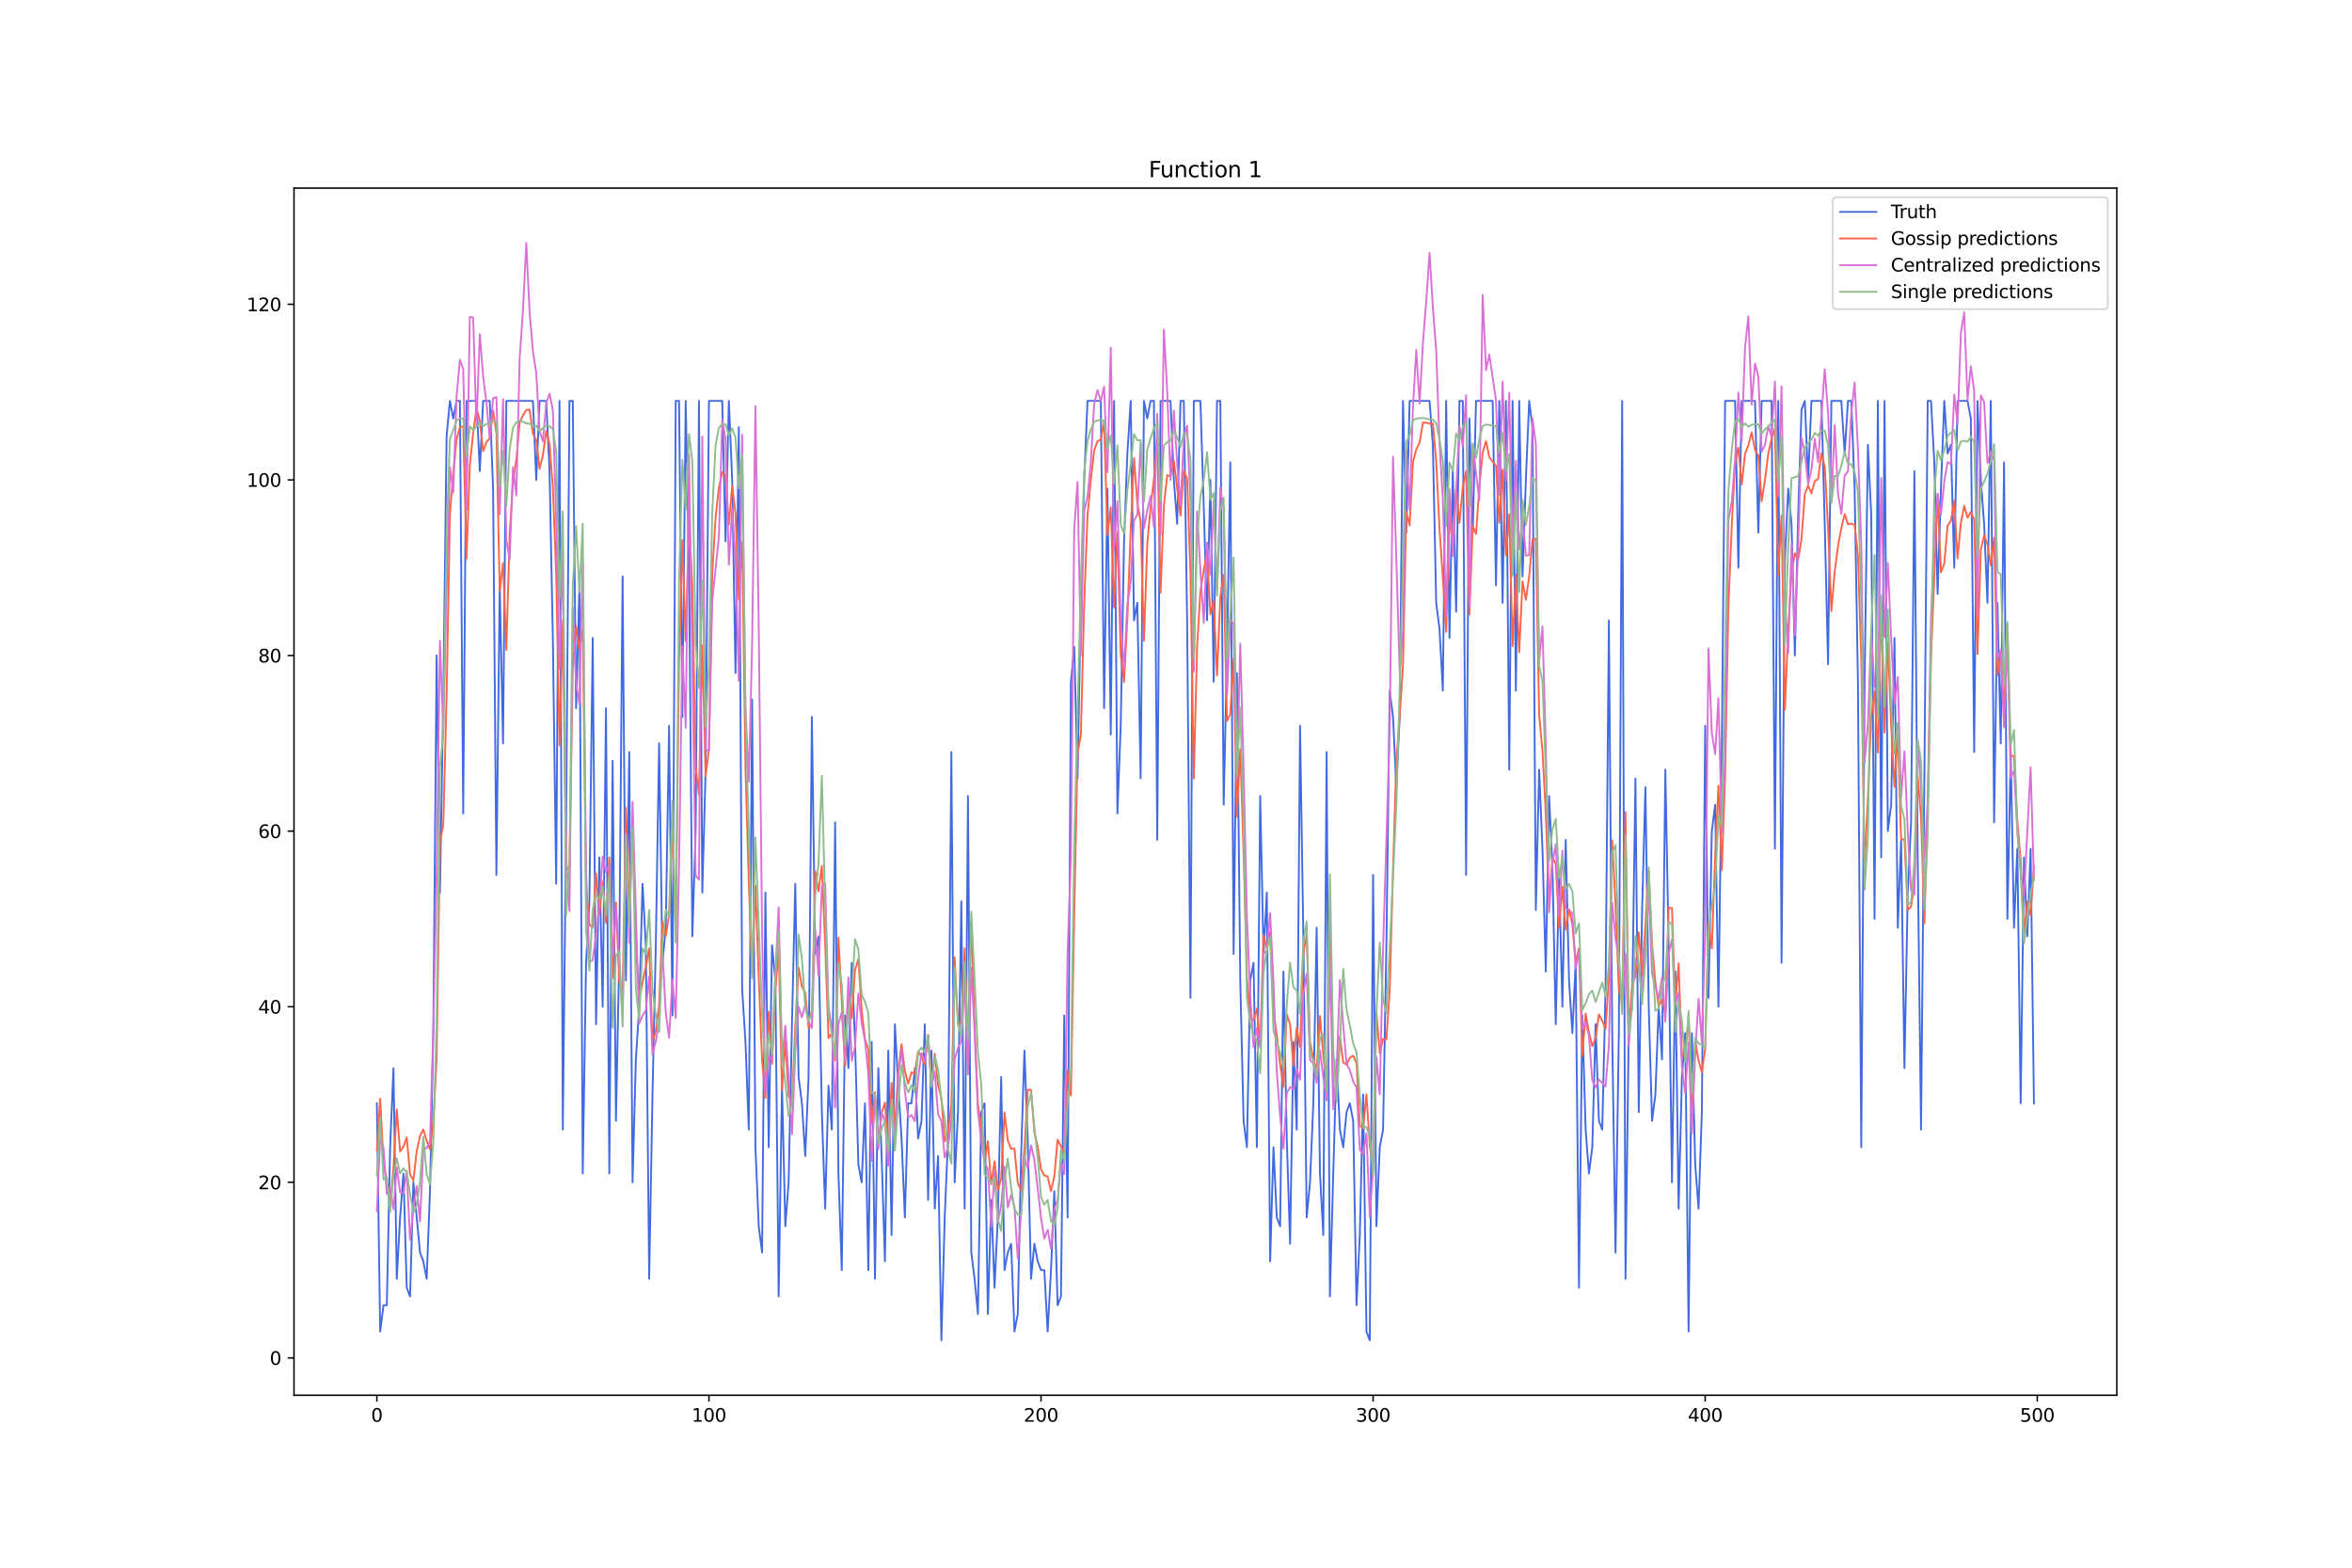 <?xml version="1.0" encoding="utf-8" standalone="no"?>
<!DOCTYPE svg PUBLIC "-//W3C//DTD SVG 1.1//EN"
  "http://www.w3.org/Graphics/SVG/1.1/DTD/svg11.dtd">
<svg xmlns:xlink="http://www.w3.org/1999/xlink" width="1296pt" height="864pt" viewBox="0 0 1296 864" xmlns="http://www.w3.org/2000/svg" version="1.1">
 <defs>
  <style type="text/css">*{stroke-linejoin: round; stroke-linecap: butt}</style>
 </defs>
 <g id="figure_1">
  <g id="patch_1">
   <path d="M 0 864 
L 1296 864 
L 1296 0 
L 0 0 
z
" style="fill: #ffffff"/>
  </g>
  <g id="axes_1">
   <g id="patch_2">
    <path d="M 162 768.96 
L 1166.4 768.96 
L 1166.4 103.68 
L 162 103.68 
z
" style="fill: #ffffff"/>
   </g>
   <g id="matplotlib.axis_1">
    <g id="xtick_1">
     <g id="line2d_1">
      <defs>
       <path id="meee490bab0" d="M 0 0 
L 0 3.5 
" style="stroke: #000000; stroke-width: 0.8"/>
      </defs>
      <g>
       <use xlink:href="#meee490bab0" x="207.655" y="768.96" style="stroke: #000000; stroke-width: 0.8"/>
      </g>
     </g>
     <g id="text_1">
      <!-- 0 -->
      <g transform="translate(204.473 783.558) scale(0.1 -0.1)">
       <defs>
        <path id="DejaVuSans-30" d="M 2034 4250 
Q 1547 4250 1301 3770 
Q 1056 3291 1056 2328 
Q 1056 1369 1301 889 
Q 1547 409 2034 409 
Q 2525 409 2770 889 
Q 3016 1369 3016 2328 
Q 3016 3291 2770 3770 
Q 2525 4250 2034 4250 
z
M 2034 4750 
Q 2819 4750 3233 4129 
Q 3647 3509 3647 2328 
Q 3647 1150 3233 529 
Q 2819 -91 2034 -91 
Q 1250 -91 836 529 
Q 422 1150 422 2328 
Q 422 3509 836 4129 
Q 1250 4750 2034 4750 
z
" transform="scale(0.016)"/>
       </defs>
       <use xlink:href="#DejaVuSans-30"/>
      </g>
     </g>
    </g>
    <g id="xtick_2">
     <g id="line2d_2">
      <g>
       <use xlink:href="#meee490bab0" x="390.639" y="768.96" style="stroke: #000000; stroke-width: 0.8"/>
      </g>
     </g>
     <g id="text_2">
      <!-- 100 -->
      <g transform="translate(381.095 783.558) scale(0.1 -0.1)">
       <defs>
        <path id="DejaVuSans-31" d="M 794 531 
L 1825 531 
L 1825 4091 
L 703 3866 
L 703 4441 
L 1819 4666 
L 2450 4666 
L 2450 531 
L 3481 531 
L 3481 0 
L 794 0 
L 794 531 
z
" transform="scale(0.016)"/>
       </defs>
       <use xlink:href="#DejaVuSans-31"/>
       <use xlink:href="#DejaVuSans-30" x="63.623"/>
       <use xlink:href="#DejaVuSans-30" x="127.246"/>
      </g>
     </g>
    </g>
    <g id="xtick_3">
     <g id="line2d_3">
      <g>
       <use xlink:href="#meee490bab0" x="573.623" y="768.96" style="stroke: #000000; stroke-width: 0.8"/>
      </g>
     </g>
     <g id="text_3">
      <!-- 200 -->
      <g transform="translate(564.079 783.558) scale(0.1 -0.1)">
       <defs>
        <path id="DejaVuSans-32" d="M 1228 531 
L 3431 531 
L 3431 0 
L 469 0 
L 469 531 
Q 828 903 1448 1529 
Q 2069 2156 2228 2338 
Q 2531 2678 2651 2914 
Q 2772 3150 2772 3378 
Q 2772 3750 2511 3984 
Q 2250 4219 1831 4219 
Q 1534 4219 1204 4116 
Q 875 4013 500 3803 
L 500 4441 
Q 881 4594 1212 4672 
Q 1544 4750 1819 4750 
Q 2544 4750 2975 4387 
Q 3406 4025 3406 3419 
Q 3406 3131 3298 2873 
Q 3191 2616 2906 2266 
Q 2828 2175 2409 1742 
Q 1991 1309 1228 531 
z
" transform="scale(0.016)"/>
       </defs>
       <use xlink:href="#DejaVuSans-32"/>
       <use xlink:href="#DejaVuSans-30" x="63.623"/>
       <use xlink:href="#DejaVuSans-30" x="127.246"/>
      </g>
     </g>
    </g>
    <g id="xtick_4">
     <g id="line2d_4">
      <g>
       <use xlink:href="#meee490bab0" x="756.607" y="768.96" style="stroke: #000000; stroke-width: 0.8"/>
      </g>
     </g>
     <g id="text_4">
      <!-- 300 -->
      <g transform="translate(747.063 783.558) scale(0.1 -0.1)">
       <defs>
        <path id="DejaVuSans-33" d="M 2597 2516 
Q 3050 2419 3304 2112 
Q 3559 1806 3559 1356 
Q 3559 666 3084 287 
Q 2609 -91 1734 -91 
Q 1441 -91 1130 -33 
Q 819 25 488 141 
L 488 750 
Q 750 597 1062 519 
Q 1375 441 1716 441 
Q 2309 441 2620 675 
Q 2931 909 2931 1356 
Q 2931 1769 2642 2001 
Q 2353 2234 1838 2234 
L 1294 2234 
L 1294 2753 
L 1863 2753 
Q 2328 2753 2575 2939 
Q 2822 3125 2822 3475 
Q 2822 3834 2567 4026 
Q 2313 4219 1838 4219 
Q 1578 4219 1281 4162 
Q 984 4106 628 3988 
L 628 4550 
Q 988 4650 1302 4700 
Q 1616 4750 1894 4750 
Q 2613 4750 3031 4423 
Q 3450 4097 3450 3541 
Q 3450 3153 3228 2886 
Q 3006 2619 2597 2516 
z
" transform="scale(0.016)"/>
       </defs>
       <use xlink:href="#DejaVuSans-33"/>
       <use xlink:href="#DejaVuSans-30" x="63.623"/>
       <use xlink:href="#DejaVuSans-30" x="127.246"/>
      </g>
     </g>
    </g>
    <g id="xtick_5">
     <g id="line2d_5">
      <g>
       <use xlink:href="#meee490bab0" x="939.591" y="768.96" style="stroke: #000000; stroke-width: 0.8"/>
      </g>
     </g>
     <g id="text_5">
      <!-- 400 -->
      <g transform="translate(930.047 783.558) scale(0.1 -0.1)">
       <defs>
        <path id="DejaVuSans-34" d="M 2419 4116 
L 825 1625 
L 2419 1625 
L 2419 4116 
z
M 2253 4666 
L 3047 4666 
L 3047 1625 
L 3713 1625 
L 3713 1100 
L 3047 1100 
L 3047 0 
L 2419 0 
L 2419 1100 
L 313 1100 
L 313 1709 
L 2253 4666 
z
" transform="scale(0.016)"/>
       </defs>
       <use xlink:href="#DejaVuSans-34"/>
       <use xlink:href="#DejaVuSans-30" x="63.623"/>
       <use xlink:href="#DejaVuSans-30" x="127.246"/>
      </g>
     </g>
    </g>
    <g id="xtick_6">
     <g id="line2d_6">
      <g>
       <use xlink:href="#meee490bab0" x="1122.575" y="768.96" style="stroke: #000000; stroke-width: 0.8"/>
      </g>
     </g>
     <g id="text_6">
      <!-- 500 -->
      <g transform="translate(1113.032 783.558) scale(0.1 -0.1)">
       <defs>
        <path id="DejaVuSans-35" d="M 691 4666 
L 3169 4666 
L 3169 4134 
L 1269 4134 
L 1269 2991 
Q 1406 3038 1543 3061 
Q 1681 3084 1819 3084 
Q 2600 3084 3056 2656 
Q 3513 2228 3513 1497 
Q 3513 744 3044 326 
Q 2575 -91 1722 -91 
Q 1428 -91 1123 -41 
Q 819 9 494 109 
L 494 744 
Q 775 591 1075 516 
Q 1375 441 1709 441 
Q 2250 441 2565 725 
Q 2881 1009 2881 1497 
Q 2881 1984 2565 2268 
Q 2250 2553 1709 2553 
Q 1456 2553 1204 2497 
Q 953 2441 691 2322 
L 691 4666 
z
" transform="scale(0.016)"/>
       </defs>
       <use xlink:href="#DejaVuSans-35"/>
       <use xlink:href="#DejaVuSans-30" x="63.623"/>
       <use xlink:href="#DejaVuSans-30" x="127.246"/>
      </g>
     </g>
    </g>
   </g>
   <g id="matplotlib.axis_2">
    <g id="ytick_1">
     <g id="line2d_7">
      <defs>
       <path id="m29b5c510af" d="M 0 0 
L -3.5 0 
" style="stroke: #000000; stroke-width: 0.8"/>
      </defs>
      <g>
       <use xlink:href="#m29b5c510af" x="162" y="748.398" style="stroke: #000000; stroke-width: 0.8"/>
      </g>
     </g>
     <g id="text_7">
      <!-- 0 -->
      <g transform="translate(148.637 752.197) scale(0.1 -0.1)">
       <use xlink:href="#DejaVuSans-30"/>
      </g>
     </g>
    </g>
    <g id="ytick_2">
     <g id="line2d_8">
      <g>
       <use xlink:href="#m29b5c510af" x="162" y="651.617" style="stroke: #000000; stroke-width: 0.8"/>
      </g>
     </g>
     <g id="text_8">
      <!-- 20 -->
      <g transform="translate(142.275 655.416) scale(0.1 -0.1)">
       <use xlink:href="#DejaVuSans-32"/>
       <use xlink:href="#DejaVuSans-30" x="63.623"/>
      </g>
     </g>
    </g>
    <g id="ytick_3">
     <g id="line2d_9">
      <g>
       <use xlink:href="#m29b5c510af" x="162" y="554.836" style="stroke: #000000; stroke-width: 0.8"/>
      </g>
     </g>
     <g id="text_9">
      <!-- 40 -->
      <g transform="translate(142.275 558.635) scale(0.1 -0.1)">
       <use xlink:href="#DejaVuSans-34"/>
       <use xlink:href="#DejaVuSans-30" x="63.623"/>
      </g>
     </g>
    </g>
    <g id="ytick_4">
     <g id="line2d_10">
      <g>
       <use xlink:href="#m29b5c510af" x="162" y="458.055" style="stroke: #000000; stroke-width: 0.8"/>
      </g>
     </g>
     <g id="text_10">
      <!-- 60 -->
      <g transform="translate(142.275 461.854) scale(0.1 -0.1)">
       <defs>
        <path id="DejaVuSans-36" d="M 2113 2584 
Q 1688 2584 1439 2293 
Q 1191 2003 1191 1497 
Q 1191 994 1439 701 
Q 1688 409 2113 409 
Q 2538 409 2786 701 
Q 3034 994 3034 1497 
Q 3034 2003 2786 2293 
Q 2538 2584 2113 2584 
z
M 3366 4563 
L 3366 3988 
Q 3128 4100 2886 4159 
Q 2644 4219 2406 4219 
Q 1781 4219 1451 3797 
Q 1122 3375 1075 2522 
Q 1259 2794 1537 2939 
Q 1816 3084 2150 3084 
Q 2853 3084 3261 2657 
Q 3669 2231 3669 1497 
Q 3669 778 3244 343 
Q 2819 -91 2113 -91 
Q 1303 -91 875 529 
Q 447 1150 447 2328 
Q 447 3434 972 4092 
Q 1497 4750 2381 4750 
Q 2619 4750 2861 4703 
Q 3103 4656 3366 4563 
z
" transform="scale(0.016)"/>
       </defs>
       <use xlink:href="#DejaVuSans-36"/>
       <use xlink:href="#DejaVuSans-30" x="63.623"/>
      </g>
     </g>
    </g>
    <g id="ytick_5">
     <g id="line2d_11">
      <g>
       <use xlink:href="#m29b5c510af" x="162" y="361.274" style="stroke: #000000; stroke-width: 0.8"/>
      </g>
     </g>
     <g id="text_11">
      <!-- 80 -->
      <g transform="translate(142.275 365.073) scale(0.1 -0.1)">
       <defs>
        <path id="DejaVuSans-38" d="M 2034 2216 
Q 1584 2216 1326 1975 
Q 1069 1734 1069 1313 
Q 1069 891 1326 650 
Q 1584 409 2034 409 
Q 2484 409 2743 651 
Q 3003 894 3003 1313 
Q 3003 1734 2745 1975 
Q 2488 2216 2034 2216 
z
M 1403 2484 
Q 997 2584 770 2862 
Q 544 3141 544 3541 
Q 544 4100 942 4425 
Q 1341 4750 2034 4750 
Q 2731 4750 3128 4425 
Q 3525 4100 3525 3541 
Q 3525 3141 3298 2862 
Q 3072 2584 2669 2484 
Q 3125 2378 3379 2068 
Q 3634 1759 3634 1313 
Q 3634 634 3220 271 
Q 2806 -91 2034 -91 
Q 1263 -91 848 271 
Q 434 634 434 1313 
Q 434 1759 690 2068 
Q 947 2378 1403 2484 
z
M 1172 3481 
Q 1172 3119 1398 2916 
Q 1625 2713 2034 2713 
Q 2441 2713 2670 2916 
Q 2900 3119 2900 3481 
Q 2900 3844 2670 4047 
Q 2441 4250 2034 4250 
Q 1625 4250 1398 4047 
Q 1172 3844 1172 3481 
z
" transform="scale(0.016)"/>
       </defs>
       <use xlink:href="#DejaVuSans-38"/>
       <use xlink:href="#DejaVuSans-30" x="63.623"/>
      </g>
     </g>
    </g>
    <g id="ytick_6">
     <g id="line2d_12">
      <g>
       <use xlink:href="#m29b5c510af" x="162" y="264.493" style="stroke: #000000; stroke-width: 0.8"/>
      </g>
     </g>
     <g id="text_12">
      <!-- 100 -->
      <g transform="translate(135.912 268.292) scale(0.1 -0.1)">
       <use xlink:href="#DejaVuSans-31"/>
       <use xlink:href="#DejaVuSans-30" x="63.623"/>
       <use xlink:href="#DejaVuSans-30" x="127.246"/>
      </g>
     </g>
    </g>
    <g id="ytick_7">
     <g id="line2d_13">
      <g>
       <use xlink:href="#m29b5c510af" x="162" y="167.712" style="stroke: #000000; stroke-width: 0.8"/>
      </g>
     </g>
     <g id="text_13">
      <!-- 120 -->
      <g transform="translate(135.912 171.511) scale(0.1 -0.1)">
       <use xlink:href="#DejaVuSans-31"/>
       <use xlink:href="#DejaVuSans-32" x="63.623"/>
       <use xlink:href="#DejaVuSans-30" x="127.246"/>
      </g>
     </g>
    </g>
   </g>
   <g id="line2d_14">
    <path d="M 207.655 608.066 
L 209.484 733.881 
L 211.314 719.364 
L 213.144 719.364 
L 214.974 632.261 
L 216.804 588.709 
L 218.634 704.847 
L 220.463 670.973 
L 222.293 646.778 
L 224.123 709.686 
L 225.953 714.525 
L 227.783 651.617 
L 231.442 690.33 
L 233.272 695.169 
L 235.102 704.847 
L 236.932 656.456 
L 238.762 569.353 
L 240.592 361.274 
L 242.422 491.929 
L 244.251 385.469 
L 246.081 240.298 
L 247.911 220.942 
L 249.741 230.62 
L 251.571 220.942 
L 253.401 220.942 
L 255.23 448.377 
L 257.06 220.942 
L 262.55 220.942 
L 264.38 259.654 
L 266.209 220.942 
L 269.869 220.942 
L 271.699 269.332 
L 273.529 482.25 
L 275.359 322.562 
L 277.189 409.665 
L 279.018 220.942 
L 293.657 220.942 
L 295.487 264.493 
L 297.317 220.942 
L 300.976 220.942 
L 302.806 259.654 
L 304.636 351.596 
L 306.466 487.089 
L 308.296 220.942 
L 310.126 622.583 
L 311.956 453.216 
L 313.785 220.942 
L 315.615 220.942 
L 317.445 390.308 
L 319.275 322.562 
L 321.105 646.778 
L 322.935 530.641 
L 324.764 496.768 
L 326.594 351.596 
L 328.424 564.514 
L 330.254 472.572 
L 332.084 554.836 
L 333.914 390.308 
L 335.743 646.778 
L 337.573 419.343 
L 339.403 617.744 
L 341.233 525.802 
L 343.063 317.723 
L 344.893 540.319 
L 346.723 414.504 
L 348.552 651.617 
L 350.382 583.87 
L 352.212 554.836 
L 354.042 487.089 
L 355.872 520.963 
L 357.702 704.847 
L 359.531 603.227 
L 361.361 520.963 
L 363.191 409.665 
L 365.021 530.641 
L 366.851 511.285 
L 368.681 399.987 
L 370.51 559.675 
L 372.34 220.942 
L 374.17 220.942 
L 376 395.148 
L 377.83 220.942 
L 379.66 312.884 
L 381.489 516.124 
L 383.319 458.055 
L 385.149 220.942 
L 386.979 491.929 
L 388.809 424.182 
L 390.639 220.942 
L 397.958 220.942 
L 399.788 298.367 
L 401.618 220.942 
L 403.448 264.493 
L 405.277 370.952 
L 407.107 235.459 
L 408.937 545.158 
L 410.767 574.192 
L 412.597 622.583 
L 414.427 385.469 
L 416.256 632.261 
L 418.086 675.812 
L 419.916 690.33 
L 421.746 491.929 
L 423.576 632.261 
L 425.406 520.963 
L 427.236 540.319 
L 429.065 714.525 
L 430.895 598.388 
L 432.725 675.812 
L 434.555 651.617 
L 436.385 564.514 
L 438.215 487.089 
L 440.044 593.549 
L 441.874 608.066 
L 443.704 637.1 
L 445.534 593.549 
L 447.364 395.148 
L 449.194 525.802 
L 451.023 516.124 
L 452.853 612.905 
L 454.683 666.134 
L 456.513 598.388 
L 458.343 622.583 
L 460.173 453.216 
L 462.003 646.778 
L 463.832 700.008 
L 465.662 559.675 
L 467.492 588.709 
L 469.322 530.641 
L 471.152 574.192 
L 472.982 641.939 
L 474.811 651.617 
L 476.641 608.066 
L 478.471 700.008 
L 480.301 574.192 
L 482.131 704.847 
L 483.961 588.709 
L 485.79 637.1 
L 487.62 695.169 
L 489.45 579.031 
L 491.28 680.651 
L 493.11 564.514 
L 494.94 598.388 
L 496.77 627.422 
L 498.599 670.973 
L 500.429 608.066 
L 502.259 608.066 
L 504.089 588.709 
L 505.919 627.422 
L 507.749 617.744 
L 509.578 564.514 
L 511.408 661.295 
L 513.238 579.031 
L 515.068 666.134 
L 516.898 637.1 
L 518.728 738.72 
L 520.557 670.973 
L 522.387 627.422 
L 524.217 414.504 
L 526.047 651.617 
L 527.877 612.905 
L 529.707 496.768 
L 531.536 666.134 
L 533.366 438.699 
L 535.196 690.33 
L 537.026 704.847 
L 538.856 724.203 
L 540.686 612.905 
L 542.516 608.066 
L 544.345 724.203 
L 546.175 661.295 
L 548.005 709.686 
L 549.835 670.973 
L 551.665 593.549 
L 553.495 700.008 
L 555.324 690.33 
L 557.154 685.49 
L 558.984 733.881 
L 560.814 724.203 
L 562.644 637.1 
L 564.474 579.031 
L 566.303 627.422 
L 568.133 704.847 
L 569.963 685.49 
L 571.793 695.169 
L 573.623 700.008 
L 575.453 700.008 
L 577.283 733.881 
L 579.112 700.008 
L 580.942 656.456 
L 582.772 719.364 
L 584.602 714.525 
L 586.432 559.675 
L 588.262 670.973 
L 590.091 375.791 
L 591.921 356.435 
L 593.751 429.021 
L 595.581 332.24 
L 597.411 264.493 
L 599.241 220.942 
L 606.56 220.942 
L 608.39 390.308 
L 610.22 269.332 
L 612.05 404.826 
L 613.879 220.942 
L 615.709 448.377 
L 617.539 399.987 
L 619.369 298.367 
L 621.199 249.976 
L 623.029 220.942 
L 624.858 341.918 
L 626.688 332.24 
L 628.518 429.021 
L 630.348 220.942 
L 632.178 230.62 
L 634.008 220.942 
L 635.837 220.942 
L 637.667 462.894 
L 639.497 220.942 
L 644.987 220.942 
L 646.817 264.493 
L 648.646 288.688 
L 650.476 220.942 
L 652.306 220.942 
L 654.136 341.918 
L 655.966 549.997 
L 657.796 220.942 
L 661.455 220.942 
L 663.285 279.01 
L 665.115 341.918 
L 666.945 264.493 
L 668.775 375.791 
L 670.604 220.942 
L 672.434 220.942 
L 674.264 443.538 
L 676.094 361.274 
L 677.924 254.815 
L 679.754 525.802 
L 681.583 370.952 
L 683.413 540.319 
L 685.243 617.744 
L 687.073 632.261 
L 688.903 540.319 
L 690.733 530.641 
L 692.563 632.261 
L 694.392 438.699 
L 696.222 525.802 
L 698.052 491.929 
L 699.882 695.169 
L 701.712 632.261 
L 703.542 670.973 
L 705.371 675.812 
L 707.201 535.48 
L 709.031 627.422 
L 710.861 685.49 
L 712.691 574.192 
L 714.521 622.583 
L 716.35 399.987 
L 718.18 516.124 
L 720.01 670.973 
L 721.84 651.617 
L 723.67 608.066 
L 725.5 511.285 
L 727.33 646.778 
L 729.159 680.651 
L 730.989 414.504 
L 732.819 714.525 
L 734.649 646.778 
L 736.479 583.87 
L 738.309 622.583 
L 740.138 632.261 
L 741.968 612.905 
L 743.798 608.066 
L 745.628 617.744 
L 747.458 719.364 
L 749.288 680.651 
L 751.117 603.227 
L 752.947 733.881 
L 754.777 738.72 
L 756.607 482.25 
L 758.437 675.812 
L 760.267 632.261 
L 762.097 622.583 
L 763.926 520.963 
L 765.756 380.63 
L 767.586 395.148 
L 769.416 433.86 
L 771.246 395.148 
L 773.076 220.942 
L 774.905 293.528 
L 776.735 220.942 
L 787.714 220.942 
L 789.544 245.137 
L 791.374 332.24 
L 793.204 346.757 
L 795.034 380.63 
L 796.864 220.942 
L 798.693 351.596 
L 800.523 259.654 
L 802.353 337.079 
L 804.183 220.942 
L 806.013 220.942 
L 807.843 482.25 
L 809.672 230.62 
L 811.502 293.528 
L 813.332 220.942 
L 822.481 220.942 
L 824.311 322.562 
L 826.141 220.942 
L 827.971 332.24 
L 829.801 220.942 
L 831.63 424.182 
L 833.46 220.942 
L 835.29 380.63 
L 837.12 220.942 
L 838.95 317.723 
L 840.78 264.493 
L 842.61 220.942 
L 844.439 235.459 
L 846.269 501.607 
L 848.099 424.182 
L 849.929 467.733 
L 851.759 535.48 
L 853.589 438.699 
L 855.418 477.411 
L 857.248 564.514 
L 859.078 482.25 
L 860.908 554.836 
L 862.738 462.894 
L 864.568 540.319 
L 866.397 569.353 
L 868.227 530.641 
L 870.057 709.686 
L 871.887 559.675 
L 873.717 622.583 
L 875.547 646.778 
L 877.377 632.261 
L 879.206 564.514 
L 881.036 617.744 
L 882.866 622.583 
L 884.696 545.158 
L 886.526 341.918 
L 888.356 569.353 
L 890.185 690.33 
L 892.015 569.353 
L 893.845 220.942 
L 895.675 704.847 
L 897.505 564.514 
L 899.335 554.836 
L 901.164 429.021 
L 902.994 612.905 
L 904.824 501.607 
L 906.654 433.86 
L 908.484 554.836 
L 910.314 617.744 
L 912.144 603.227 
L 913.973 554.836 
L 915.803 583.87 
L 917.633 424.182 
L 919.463 520.963 
L 921.293 651.617 
L 923.123 535.48 
L 924.952 666.134 
L 926.782 593.549 
L 928.612 569.353 
L 930.442 733.881 
L 932.272 569.353 
L 934.102 641.939 
L 935.931 666.134 
L 937.761 612.905 
L 939.591 399.987 
L 941.421 549.997 
L 943.251 458.055 
L 945.081 443.538 
L 946.911 554.836 
L 948.74 414.504 
L 950.57 220.942 
L 956.06 220.942 
L 957.89 312.884 
L 959.719 220.942 
L 967.039 220.942 
L 968.869 293.528 
L 970.698 220.942 
L 976.188 220.942 
L 978.018 467.733 
L 979.848 220.942 
L 981.678 530.641 
L 983.507 308.045 
L 985.337 269.332 
L 987.167 288.688 
L 988.997 361.274 
L 990.827 283.849 
L 992.657 225.781 
L 994.486 220.942 
L 996.316 264.493 
L 998.146 220.942 
L 1003.636 220.942 
L 1005.465 288.688 
L 1007.295 366.113 
L 1009.125 220.942 
L 1014.615 220.942 
L 1016.444 249.976 
L 1018.274 220.942 
L 1020.104 220.942 
L 1021.934 269.332 
L 1023.764 375.791 
L 1025.594 632.261 
L 1027.424 375.791 
L 1029.253 245.137 
L 1031.083 283.849 
L 1032.913 506.446 
L 1034.743 220.942 
L 1036.573 472.572 
L 1038.403 220.942 
L 1040.232 458.055 
L 1042.062 443.538 
L 1043.892 351.596 
L 1045.722 511.285 
L 1047.552 462.894 
L 1049.382 588.709 
L 1051.211 491.929 
L 1053.041 453.216 
L 1054.871 259.654 
L 1056.701 472.572 
L 1058.531 622.583 
L 1060.361 429.021 
L 1062.191 220.942 
L 1064.02 220.942 
L 1065.85 254.815 
L 1067.68 327.401 
L 1069.51 269.332 
L 1071.34 220.942 
L 1073.17 249.976 
L 1074.999 245.137 
L 1076.829 312.884 
L 1078.659 220.942 
L 1084.149 220.942 
L 1085.978 230.62 
L 1087.808 414.504 
L 1089.638 220.942 
L 1091.468 264.493 
L 1093.298 288.688 
L 1095.128 332.24 
L 1096.958 220.942 
L 1098.787 453.216 
L 1100.617 332.24 
L 1102.447 409.665 
L 1104.277 254.815 
L 1106.107 506.446 
L 1107.937 414.504 
L 1109.766 511.285 
L 1111.596 467.733 
L 1113.426 608.066 
L 1115.256 472.572 
L 1117.086 516.124 
L 1118.916 467.733 
L 1120.745 608.066 
L 1120.745 608.066 
" clip-path="url(#pa232026e2b)" style="fill: none; stroke: #4169e1; stroke-linecap: square"/>
   </g>
   <g id="line2d_15">
    <path d="M 207.655 634.131 
L 209.484 605.543 
L 211.314 640.036 
L 214.974 664.338 
L 216.804 643.717 
L 218.634 611.388 
L 220.463 634.682 
L 222.293 632.002 
L 224.123 626.892 
L 225.953 647.198 
L 227.783 650.631 
L 229.613 634.457 
L 231.442 626.004 
L 233.272 622.436 
L 235.102 628.787 
L 236.932 633.456 
L 238.762 618.272 
L 240.592 583.776 
L 242.422 463.75 
L 244.251 454.975 
L 246.081 383.598 
L 247.911 283.651 
L 249.741 260.599 
L 251.571 242.313 
L 253.401 235.319 
L 255.23 234.963 
L 257.06 308.015 
L 258.89 256.304 
L 260.72 238.729 
L 262.55 224.616 
L 264.38 232.134 
L 266.209 248.688 
L 268.039 243.729 
L 269.869 241.463 
L 271.699 226.351 
L 273.529 238.525 
L 275.359 325.728 
L 277.189 310.262 
L 279.018 358.208 
L 280.848 294.289 
L 282.678 265.625 
L 284.508 253.153 
L 286.338 232.916 
L 288.168 229.032 
L 289.997 225.942 
L 291.827 225.794 
L 293.657 239.016 
L 295.487 242.623 
L 297.317 258.397 
L 299.147 250.908 
L 300.976 237.54 
L 302.806 244.721 
L 304.636 268.546 
L 306.466 315.828 
L 308.296 410.81 
L 310.126 341.856 
L 311.956 479.644 
L 313.785 477.579 
L 315.615 367.763 
L 317.445 345.226 
L 319.275 358.088 
L 321.105 346.858 
L 322.935 488.399 
L 324.764 509.806 
L 326.594 511.138 
L 328.424 481.283 
L 330.254 504.039 
L 332.084 485.825 
L 333.914 508.534 
L 335.743 472.577 
L 337.573 539.008 
L 339.403 497.409 
L 341.233 541.137 
L 343.063 547.82 
L 344.893 445.132 
L 346.723 500.694 
L 348.552 455.827 
L 350.382 520.464 
L 352.212 550.504 
L 355.872 532.612 
L 357.702 522.624 
L 359.531 574.231 
L 361.361 568.163 
L 363.191 553.687 
L 365.021 508.043 
L 366.851 515.857 
L 368.681 504.214 
L 370.51 453.888 
L 372.34 513.568 
L 374.17 364.466 
L 376 297.689 
L 377.83 353.393 
L 379.66 286.036 
L 381.489 323.119 
L 383.319 422.638 
L 385.149 437.884 
L 386.979 355.719 
L 388.809 427.802 
L 390.639 412.926 
L 392.469 315.486 
L 394.298 285.099 
L 396.128 268.818 
L 397.958 260.178 
L 399.788 262.166 
L 401.618 289.087 
L 403.448 267.858 
L 405.277 283.045 
L 407.107 330.461 
L 408.937 298.773 
L 410.767 423.105 
L 412.597 486.572 
L 414.427 536.555 
L 416.256 488.114 
L 418.086 539.054 
L 419.916 584.197 
L 421.746 605.191 
L 423.576 557.537 
L 425.406 586.276 
L 427.236 545.713 
L 429.065 523.275 
L 430.895 600.634 
L 432.725 573.527 
L 434.555 604.24 
L 436.385 606.74 
L 438.215 565.256 
L 440.044 533.352 
L 441.874 543.711 
L 443.704 547.198 
L 445.534 566.399 
L 447.364 564.433 
L 449.194 480.132 
L 451.023 491.239 
L 452.853 477.094 
L 454.683 520.366 
L 456.513 572.186 
L 458.343 569.331 
L 460.173 584.467 
L 462.003 516.744 
L 465.662 587.367 
L 467.492 545.844 
L 469.322 561.33 
L 471.152 534.531 
L 472.982 528.642 
L 474.811 557.117 
L 476.641 572.798 
L 478.471 578.435 
L 480.301 618.901 
L 482.131 602.016 
L 483.961 631.082 
L 485.79 613.234 
L 487.62 607.635 
L 489.45 635.338 
L 491.28 596.8 
L 493.11 621.062 
L 494.94 590.426 
L 496.77 575.483 
L 498.599 590.237 
L 500.429 597.223 
L 502.259 590.947 
L 504.089 591.757 
L 505.919 579.334 
L 507.749 582.564 
L 509.578 586.608 
L 511.408 570.366 
L 513.238 597.352 
L 515.068 580.692 
L 516.898 598.193 
L 518.728 605.049 
L 520.557 629.167 
L 522.387 624.054 
L 524.217 608.534 
L 526.047 527.652 
L 527.877 564.926 
L 529.707 563.595 
L 531.536 522.616 
L 533.366 578.087 
L 535.196 508.111 
L 537.026 565.354 
L 538.856 608.548 
L 540.686 621.06 
L 542.516 640.413 
L 544.345 628.977 
L 546.175 652.726 
L 548.005 640.029 
L 549.835 655.809 
L 551.665 649.577 
L 553.495 613.107 
L 555.324 628.598 
L 557.154 633.176 
L 558.984 633.01 
L 560.814 652.099 
L 562.644 655.855 
L 564.474 633.209 
L 566.303 600.582 
L 568.133 600.694 
L 569.963 624.218 
L 571.793 631.919 
L 573.623 644.505 
L 575.453 647.854 
L 577.283 648.422 
L 579.112 656.484 
L 580.942 648.393 
L 582.772 628.122 
L 584.602 631.731 
L 586.432 635.641 
L 588.262 589.918 
L 590.091 603.784 
L 591.921 504.889 
L 593.751 415.556 
L 595.581 404.98 
L 597.411 332.793 
L 599.241 284.197 
L 601.07 264.591 
L 602.9 248.373 
L 604.73 243.132 
L 606.56 242.198 
L 608.39 232.462 
L 610.22 294.916 
L 612.05 279.604 
L 613.879 334.851 
L 615.709 293.323 
L 617.539 360.88 
L 619.369 375.96 
L 621.199 341.06 
L 623.029 292.457 
L 624.858 252.47 
L 626.688 277.139 
L 628.518 287.529 
L 630.348 353.186 
L 632.178 299.768 
L 634.008 279.201 
L 635.837 264 
L 637.667 242.369 
L 639.497 326.703 
L 641.327 278.607 
L 643.157 261.943 
L 644.987 262.417 
L 646.817 253.92 
L 650.476 284.265 
L 652.306 259.43 
L 654.136 263.732 
L 655.966 315.725 
L 657.796 429.141 
L 659.625 356.384 
L 661.455 325.825 
L 663.285 314.084 
L 665.115 304.739 
L 666.945 338.651 
L 668.775 330.886 
L 670.604 372.299 
L 672.434 328.926 
L 674.264 316.712 
L 676.094 397.323 
L 677.924 393.507 
L 679.754 362.951 
L 681.583 450.215 
L 683.413 412.828 
L 685.243 470.317 
L 687.073 538.575 
L 688.903 561.202 
L 690.733 562.23 
L 692.563 555.841 
L 694.392 576.339 
L 696.222 515.22 
L 698.052 522.565 
L 699.882 513.572 
L 701.712 556.888 
L 703.542 570.609 
L 705.371 586.583 
L 707.201 599.076 
L 709.031 559.042 
L 710.861 564.591 
L 712.691 587.251 
L 714.521 566.378 
L 716.35 577.081 
L 718.18 525.117 
L 720.01 515.44 
L 721.84 574.246 
L 723.67 583.693 
L 725.5 589.458 
L 727.33 559.945 
L 729.159 581.752 
L 730.989 596.86 
L 732.819 512.524 
L 734.649 603.128 
L 736.479 597.42 
L 738.309 571.281 
L 740.138 585.6 
L 741.968 586.805 
L 743.798 582.912 
L 745.628 581.837 
L 747.458 585.775 
L 749.288 620.264 
L 751.117 621.881 
L 752.947 603.141 
L 754.777 632.014 
L 756.607 641.004 
L 758.437 557.727 
L 760.267 580.304 
L 762.097 572.586 
L 763.926 572.868 
L 765.756 545.785 
L 767.586 479.241 
L 769.416 419.068 
L 771.246 395.22 
L 773.076 366.991 
L 774.905 282.006 
L 776.735 289.625 
L 778.565 254.681 
L 780.395 247.683 
L 782.225 243.943 
L 784.055 232.901 
L 785.884 232.941 
L 787.714 233.512 
L 789.544 233.411 
L 791.374 254.195 
L 793.204 291.451 
L 795.034 318.543 
L 796.864 348.222 
L 798.693 284.248 
L 800.523 301.078 
L 802.353 268.779 
L 804.183 288.177 
L 806.013 268.452 
L 807.843 259.602 
L 809.672 338.81 
L 811.502 289.978 
L 813.332 294.303 
L 815.162 267.879 
L 816.992 249.323 
L 818.822 243.12 
L 820.651 252.082 
L 822.481 254.448 
L 824.311 256.587 
L 826.141 288.053 
L 827.971 258.819 
L 829.801 306.143 
L 831.63 283.48 
L 833.46 356.014 
L 835.29 316.742 
L 837.12 359.538 
L 838.95 320.4 
L 840.78 330.513 
L 842.61 317.642 
L 844.439 297.465 
L 846.269 296.979 
L 848.099 393.809 
L 849.929 413.756 
L 851.759 448.164 
L 853.589 497.767 
L 855.418 472.831 
L 857.248 476.06 
L 859.078 511.315 
L 860.908 488.582 
L 862.738 512.487 
L 864.568 501.029 
L 866.397 509.519 
L 868.227 530.276 
L 870.057 522.669 
L 871.887 581.989 
L 873.717 558.678 
L 875.547 568.84 
L 877.377 576.577 
L 879.206 572.084 
L 881.036 559.085 
L 882.866 562.649 
L 884.696 566.902 
L 886.526 539.137 
L 888.356 463.119 
L 890.185 498.443 
L 892.015 545.492 
L 893.845 552.047 
L 895.675 447.618 
L 897.505 569.493 
L 899.335 542.662 
L 901.164 538.037 
L 902.994 513.865 
L 904.824 537.549 
L 906.654 509.493 
L 908.484 479.474 
L 910.314 520.172 
L 912.144 541.243 
L 913.973 554.598 
L 915.803 551.046 
L 917.633 557.805 
L 919.463 500.265 
L 921.293 500.458 
L 923.123 554.121 
L 924.952 530.915 
L 926.782 582.412 
L 928.612 580.215 
L 930.442 560.65 
L 932.272 615.817 
L 934.102 573.656 
L 935.931 584.423 
L 937.761 590.97 
L 939.591 577.897 
L 941.421 508.302 
L 943.251 522.72 
L 945.081 471.555 
L 946.911 432.963 
L 948.74 479.595 
L 950.57 428.038 
L 952.4 334.081 
L 954.23 289.673 
L 956.06 255.132 
L 957.89 246.68 
L 959.719 267.044 
L 961.549 250.154 
L 963.379 245.342 
L 965.209 238.318 
L 967.039 248.077 
L 968.869 251.088 
L 970.698 276.364 
L 972.528 264.691 
L 974.358 249.863 
L 976.188 241.704 
L 978.018 236.164 
L 979.848 317.103 
L 981.678 284.104 
L 983.507 391.067 
L 985.337 346.923 
L 987.167 316.101 
L 988.997 304.861 
L 990.827 308.354 
L 992.657 297.185 
L 994.486 272.34 
L 996.316 267.495 
L 998.146 271.874 
L 999.976 265.197 
L 1001.806 264.009 
L 1003.636 249.779 
L 1005.465 257.105 
L 1007.295 290.401 
L 1009.125 336.841 
L 1010.955 315.06 
L 1012.785 300.989 
L 1014.615 290.988 
L 1016.444 283.332 
L 1018.274 288.94 
L 1020.104 288.537 
L 1021.934 289.294 
L 1023.764 306.235 
L 1025.594 363.525 
L 1027.424 476.7 
L 1029.253 439.8 
L 1031.083 395.287 
L 1032.913 380.901 
L 1034.743 414.761 
L 1036.573 334.239 
L 1038.403 403.787 
L 1040.232 353.595 
L 1042.062 399.703 
L 1043.892 433.682 
L 1045.722 404.281 
L 1047.552 462.719 
L 1049.382 462.521 
L 1051.211 501.486 
L 1053.041 499.753 
L 1054.871 487.274 
L 1056.701 427.799 
L 1058.531 450.175 
L 1060.361 508.866 
L 1062.191 446.646 
L 1064.02 362.625 
L 1067.68 272.713 
L 1069.51 315.383 
L 1071.34 310.647 
L 1073.17 289.684 
L 1074.999 287.155 
L 1076.829 275.938 
L 1078.659 307.861 
L 1080.489 288.253 
L 1082.319 278.759 
L 1084.149 285.309 
L 1085.978 282.115 
L 1087.808 286.471 
L 1089.638 360.441 
L 1091.468 303.005 
L 1093.298 295.01 
L 1095.128 300.172 
L 1096.958 311.611 
L 1098.787 296.293 
L 1100.617 372.317 
L 1102.447 359.284 
L 1104.277 391.967 
L 1106.107 344.258 
L 1107.937 416.466 
L 1109.766 416.746 
L 1111.596 452.421 
L 1113.426 473.975 
L 1115.256 515.13 
L 1117.086 496.661 
L 1118.916 504.483 
L 1120.745 477.076 
L 1120.745 477.076 
" clip-path="url(#pa232026e2b)" style="fill: none; stroke: #ff6347; stroke-linecap: square"/>
   </g>
   <g id="line2d_16">
    <path d="M 207.655 667.519 
L 209.484 627.006 
L 211.314 632.502 
L 213.144 658.009 
L 214.974 654.501 
L 216.804 666.431 
L 218.634 643.372 
L 220.463 657.186 
L 222.293 657.597 
L 224.123 645.296 
L 225.953 683.409 
L 227.783 666.521 
L 229.613 653.701 
L 231.442 673.187 
L 233.272 633.28 
L 235.102 632.777 
L 236.932 628.681 
L 238.762 567.806 
L 240.592 483.226 
L 242.422 353.09 
L 244.251 403.017 
L 246.081 326.264 
L 247.911 257.478 
L 249.741 271.4 
L 251.571 218.818 
L 253.401 198.28 
L 255.23 203.452 
L 257.06 280.827 
L 258.89 174.59 
L 260.72 175.024 
L 262.55 234.753 
L 264.38 184.157 
L 266.209 207.463 
L 268.039 221.756 
L 269.869 242.004 
L 271.699 219.502 
L 273.529 218.847 
L 275.359 283.415 
L 277.189 219.941 
L 279.018 297.837 
L 280.848 308.321 
L 282.678 257.379 
L 284.508 273.101 
L 286.338 197.694 
L 288.168 171.219 
L 289.997 133.92 
L 291.827 172.21 
L 293.657 193.588 
L 295.487 205.724 
L 297.317 237.478 
L 299.147 243.258 
L 300.976 222.383 
L 302.806 216.915 
L 304.636 225.918 
L 306.466 286.132 
L 308.296 368.478 
L 310.126 303.721 
L 311.956 472.461 
L 313.785 502.223 
L 315.615 335.228 
L 317.445 377.232 
L 319.275 387.842 
L 321.105 307.481 
L 322.935 480.057 
L 324.764 530.406 
L 326.594 529.116 
L 328.424 515.036 
L 330.254 498.485 
L 332.084 472.106 
L 333.914 480.487 
L 335.743 476.908 
L 337.573 526.63 
L 339.403 500.125 
L 343.063 560.014 
L 344.893 459.684 
L 346.723 519.691 
L 348.552 441.877 
L 352.212 564.036 
L 354.042 559.734 
L 355.872 556.844 
L 357.702 538.19 
L 359.531 581.01 
L 361.361 573.892 
L 363.191 562.92 
L 365.021 523.963 
L 366.851 558.044 
L 368.681 572.024 
L 370.51 539.718 
L 372.34 561.042 
L 374.17 477.248 
L 376 355.972 
L 377.83 401.119 
L 379.66 250.396 
L 383.319 482.48 
L 385.149 484.878 
L 386.979 240.574 
L 388.809 413.189 
L 390.639 413.938 
L 392.469 330.849 
L 396.128 295.959 
L 397.958 231.609 
L 399.788 241.725 
L 401.618 311.242 
L 403.448 280.208 
L 405.277 307.543 
L 407.107 375.346 
L 408.937 239.583 
L 410.767 389.428 
L 412.597 430.782 
L 414.427 355.271 
L 416.256 223.854 
L 418.086 345.372 
L 419.916 513.755 
L 421.746 602.26 
L 423.576 582.763 
L 425.406 583.691 
L 427.236 536.091 
L 429.065 500.085 
L 430.895 584.789 
L 432.725 565.284 
L 434.555 594.06 
L 436.385 625.077 
L 438.215 579.977 
L 440.044 554.978 
L 441.874 560.613 
L 443.704 553.702 
L 445.534 562.969 
L 447.364 566.628 
L 449.194 512.203 
L 451.023 537.822 
L 452.853 488.668 
L 454.683 486.722 
L 456.513 555.096 
L 458.343 566.316 
L 460.173 610.426 
L 462.003 564.338 
L 463.832 558.073 
L 465.662 584.892 
L 467.492 538.652 
L 469.322 584.648 
L 471.152 576.689 
L 472.982 547.418 
L 474.811 564.027 
L 476.641 573.417 
L 478.471 591.846 
L 480.301 639.785 
L 482.131 603.338 
L 483.961 633.388 
L 485.79 612.991 
L 487.62 617.859 
L 489.45 642.478 
L 491.28 608.318 
L 493.11 628.148 
L 494.94 592.516 
L 496.77 578.298 
L 498.599 601.198 
L 500.429 615.895 
L 502.259 614.527 
L 504.089 617.92 
L 505.919 594.103 
L 507.749 580.315 
L 509.578 585.213 
L 511.408 570.685 
L 513.238 598.79 
L 515.068 590.507 
L 516.898 614.069 
L 518.728 618.089 
L 520.557 637.942 
L 522.387 632.276 
L 524.217 617.034 
L 526.047 583.708 
L 527.877 577.506 
L 529.707 573.838 
L 531.536 541.7 
L 533.366 592.143 
L 535.196 533.115 
L 537.026 568.827 
L 538.856 612.646 
L 540.686 628.567 
L 542.516 640.931 
L 544.345 644.196 
L 546.175 676.131 
L 548.005 645.3 
L 549.835 673.709 
L 551.665 664.354 
L 553.495 642.953 
L 555.324 665.438 
L 557.154 658.56 
L 558.984 664.914 
L 560.814 693.716 
L 562.644 668.427 
L 564.474 637.56 
L 566.303 643.912 
L 568.133 631.212 
L 569.963 639.505 
L 571.793 654.851 
L 573.623 671.249 
L 575.453 682.635 
L 577.283 677.801 
L 579.112 688.218 
L 580.942 666.345 
L 582.772 661.32 
L 584.602 640.181 
L 586.432 647.036 
L 588.262 525.147 
L 590.091 472.644 
L 591.921 291.473 
L 593.751 265.569 
L 595.581 360.915 
L 597.411 281.634 
L 599.241 273.882 
L 601.07 254.831 
L 602.9 222.76 
L 604.73 214.994 
L 606.56 221.005 
L 608.39 213.107 
L 610.22 260.352 
L 612.05 191.668 
L 613.879 302.872 
L 615.709 276.177 
L 617.539 342.015 
L 619.369 368.773 
L 621.199 333.405 
L 623.029 320.831 
L 624.858 286.734 
L 626.688 283.773 
L 628.518 244.06 
L 630.348 291.164 
L 632.178 281.292 
L 634.008 273.341 
L 635.837 290.487 
L 637.667 228.107 
L 639.497 294.819 
L 641.327 181.623 
L 643.157 215.656 
L 644.987 264.582 
L 646.817 226.31 
L 648.646 255.283 
L 650.476 278.606 
L 652.306 241.603 
L 654.136 234.568 
L 655.966 277.015 
L 657.796 370.06 
L 659.625 281.843 
L 661.455 314.67 
L 663.285 343.422 
L 665.115 299.001 
L 666.945 316.796 
L 668.775 276.182 
L 670.604 324.576 
L 672.434 268.513 
L 674.264 280.884 
L 676.094 383.252 
L 677.924 341.34 
L 679.754 343.801 
L 681.583 429.793 
L 683.413 354.686 
L 685.243 423.922 
L 687.073 505.454 
L 688.903 548.138 
L 690.733 577.101 
L 692.563 566.668 
L 694.392 577.43 
L 696.222 525.594 
L 698.052 523.836 
L 699.882 503.161 
L 701.712 541.363 
L 703.542 590.7 
L 705.371 615.116 
L 707.201 633.06 
L 709.031 602.395 
L 710.861 599.187 
L 712.691 600.319 
L 714.521 589.076 
L 716.35 595.089 
L 718.18 547.697 
L 720.01 536.693 
L 721.84 584.074 
L 723.67 586.059 
L 725.5 596.789 
L 727.33 578.904 
L 729.159 593.825 
L 730.989 606.469 
L 732.819 528.091 
L 734.649 611.313 
L 736.479 591.013 
L 738.309 540.127 
L 740.138 564.978 
L 741.968 586.215 
L 743.798 589.75 
L 745.628 596.173 
L 747.458 599.226 
L 749.288 633.719 
L 751.117 636.065 
L 752.947 624.619 
L 754.777 670.59 
L 756.607 644.26 
L 758.437 582.359 
L 760.267 603.2 
L 762.097 523.044 
L 765.756 402.517 
L 767.586 251.746 
L 769.416 308.309 
L 771.246 370.352 
L 773.076 348.321 
L 774.905 247.604 
L 776.735 280.766 
L 778.565 224.583 
L 780.395 192.849 
L 782.225 222.363 
L 784.055 189.163 
L 785.884 166.059 
L 787.714 139.379 
L 789.544 169.53 
L 791.374 192.998 
L 793.204 244.232 
L 795.034 275.125 
L 796.864 339.554 
L 798.693 269.596 
L 800.523 306.565 
L 804.183 234.806 
L 806.013 246.248 
L 807.843 217.814 
L 809.672 334.662 
L 811.502 245.758 
L 815.162 275.946 
L 816.992 162.544 
L 818.822 203.972 
L 820.651 195.377 
L 824.311 220.6 
L 826.141 272.861 
L 827.971 210.294 
L 829.801 264.981 
L 831.63 216.438 
L 833.46 305.483 
L 835.29 254.001 
L 837.12 302.725 
L 838.95 285.142 
L 840.78 306.262 
L 842.61 305.968 
L 844.439 230.576 
L 846.269 244.599 
L 848.099 364.408 
L 849.929 345.181 
L 851.759 410.641 
L 853.589 502.849 
L 855.418 475.834 
L 857.248 465.36 
L 859.078 505.055 
L 860.908 468.795 
L 862.738 500.574 
L 864.568 501.391 
L 866.397 503.434 
L 868.227 533.781 
L 870.057 524.52 
L 871.887 566.949 
L 873.717 563.466 
L 875.547 570.768 
L 877.377 595.485 
L 879.206 599.337 
L 881.036 594.941 
L 882.866 596.798 
L 884.696 598.837 
L 886.526 576.207 
L 888.356 497.541 
L 890.185 517.137 
L 892.015 528.796 
L 893.845 555.534 
L 895.675 525.594 
L 897.505 576.292 
L 899.335 550.728 
L 901.164 528.344 
L 902.994 534.453 
L 904.824 545.48 
L 906.654 521.678 
L 908.484 491.95 
L 910.314 536.603 
L 912.144 543.645 
L 913.973 550.087 
L 915.803 538.821 
L 917.633 563.008 
L 919.463 525.585 
L 921.293 517.8 
L 923.123 553.57 
L 924.952 547.119 
L 926.782 588.053 
L 928.612 602.585 
L 930.442 574.642 
L 932.272 624.68 
L 934.102 580.454 
L 935.931 550.409 
L 937.761 574.675 
L 939.591 514.87 
L 941.421 357.395 
L 943.251 404.031 
L 945.081 415.659 
L 946.911 384.763 
L 948.74 459.031 
L 950.57 416.985 
L 952.4 286.625 
L 954.23 276.456 
L 956.06 253.352 
L 957.89 216.368 
L 959.719 243.565 
L 961.549 191.423 
L 963.379 174.371 
L 965.209 223.027 
L 967.039 200.315 
L 968.869 207.508 
L 970.698 248.978 
L 972.528 245.253 
L 974.358 234.632 
L 976.188 241.027 
L 978.018 210.151 
L 979.848 273.691 
L 981.678 212.895 
L 983.507 330.054 
L 985.337 360.044 
L 987.167 299.965 
L 988.997 350.229 
L 990.827 301.608 
L 992.657 241.221 
L 994.486 249.563 
L 996.316 266.834 
L 998.146 259.024 
L 999.976 241.79 
L 1001.806 254.691 
L 1005.465 203.491 
L 1007.295 227.292 
L 1009.125 276.356 
L 1010.955 234.263 
L 1012.785 272.005 
L 1014.615 283.207 
L 1016.444 262.042 
L 1018.274 259.835 
L 1020.104 227.647 
L 1021.934 210.809 
L 1023.764 247.229 
L 1025.594 299.932 
L 1027.424 420.105 
L 1029.253 399.218 
L 1031.083 348.781 
L 1032.913 378.271 
L 1034.743 383.432 
L 1036.573 263.492 
L 1038.403 351.16 
L 1040.232 310.302 
L 1042.062 351.702 
L 1043.892 388.145 
L 1045.722 373.148 
L 1047.552 439.525 
L 1049.382 414.032 
L 1051.211 458.19 
L 1053.041 490.664 
L 1054.871 492.916 
L 1056.701 408.005 
L 1058.531 434.467 
L 1060.361 472.807 
L 1062.191 441.995 
L 1064.02 339.949 
L 1065.85 295.615 
L 1067.68 272.002 
L 1069.51 283.599 
L 1071.34 265.18 
L 1073.17 254.659 
L 1074.999 255.881 
L 1076.829 217.492 
L 1078.659 233.716 
L 1080.489 183.484 
L 1082.319 172.095 
L 1084.149 220.496 
L 1085.978 201.787 
L 1087.808 215.622 
L 1089.638 339.666 
L 1091.468 217.961 
L 1093.298 221.562 
L 1095.128 255.249 
L 1096.958 248.827 
L 1098.787 253.651 
L 1100.617 362.802 
L 1102.447 358.357 
L 1104.277 400.842 
L 1106.107 352.927 
L 1107.937 428.822 
L 1109.766 424.839 
L 1111.596 458.182 
L 1113.426 480.926 
L 1115.256 493.947 
L 1118.916 422.877 
L 1120.745 485.164 
L 1120.745 485.164 
" clip-path="url(#pa232026e2b)" style="fill: none; stroke: #da70d6; stroke-linecap: square"/>
   </g>
   <g id="line2d_17">
    <path d="M 207.655 647.516 
L 209.484 616.13 
L 211.314 650.059 
L 213.144 648.759 
L 214.974 668.001 
L 216.804 648.129 
L 218.634 638.409 
L 220.463 646.613 
L 222.293 643.883 
L 224.123 646.159 
L 225.953 657.997 
L 227.783 668.166 
L 229.613 664.233 
L 231.442 651.052 
L 233.272 626.513 
L 235.102 647.237 
L 236.932 652.606 
L 238.762 629.147 
L 240.592 564.272 
L 242.422 422.075 
L 244.251 404.479 
L 246.081 293.737 
L 247.911 242.097 
L 249.741 237.057 
L 251.571 231.604 
L 253.401 230.617 
L 255.23 230.651 
L 257.06 251.631 
L 258.89 235.011 
L 260.72 236.984 
L 262.55 235.155 
L 264.38 233.022 
L 266.209 234.906 
L 268.039 233.593 
L 269.869 234.031 
L 271.699 231.782 
L 273.529 232.946 
L 275.359 268.133 
L 277.189 248.702 
L 279.018 278.606 
L 280.848 247.327 
L 282.678 235.731 
L 284.508 232.747 
L 286.338 231.66 
L 289.997 233.325 
L 291.827 233.515 
L 293.657 234.684 
L 295.487 234.634 
L 297.317 237.764 
L 299.147 235.995 
L 300.976 234.561 
L 302.806 234.791 
L 304.636 236.63 
L 306.466 248.845 
L 308.296 330.326 
L 310.126 281.794 
L 311.956 504.389 
L 313.785 478.036 
L 315.615 322.812 
L 317.445 289.91 
L 319.275 326.509 
L 321.105 288.602 
L 322.935 512.789 
L 324.764 534.955 
L 326.594 501.404 
L 328.424 492.873 
L 330.254 495.5 
L 332.084 488.705 
L 333.914 504.32 
L 335.743 482.653 
L 337.573 566.544 
L 339.403 526.553 
L 341.233 524.167 
L 343.063 565.838 
L 344.893 460.179 
L 346.723 511.313 
L 348.552 455.928 
L 350.382 545.337 
L 352.212 561.83 
L 354.042 522.622 
L 355.872 525.807 
L 357.702 501.49 
L 359.531 545.242 
L 361.361 559.868 
L 363.191 568.756 
L 365.021 520.779 
L 366.851 501.341 
L 368.681 505.291 
L 370.51 441.19 
L 372.34 519.477 
L 374.17 320.814 
L 376 253.502 
L 377.83 280.83 
L 379.66 239.214 
L 381.489 254.211 
L 383.319 355.089 
L 385.149 379.199 
L 386.979 319.903 
L 388.809 400.598 
L 390.639 367.171 
L 392.469 282.154 
L 394.298 245.437 
L 396.128 235.701 
L 397.958 233.799 
L 399.788 233.906 
L 401.618 240.049 
L 403.448 236.089 
L 405.277 241.073 
L 407.107 269.244 
L 408.937 250.283 
L 410.767 393.133 
L 412.597 457.783 
L 414.427 539.291 
L 416.256 461.557 
L 419.916 559.227 
L 421.746 590.346 
L 423.576 569.805 
L 425.406 581.169 
L 427.236 538.187 
L 429.065 512.566 
L 430.895 579.245 
L 434.555 614.981 
L 436.385 608.831 
L 438.215 573.932 
L 440.044 515.023 
L 441.874 528.442 
L 443.704 555.1 
L 445.534 563.321 
L 447.364 556.939 
L 449.194 494.081 
L 451.023 475.82 
L 452.853 427.474 
L 454.683 500.21 
L 456.513 558.084 
L 458.343 570.025 
L 460.173 582.708 
L 462.003 530.901 
L 463.832 542.473 
L 465.662 576.037 
L 467.492 557.611 
L 469.322 548.414 
L 471.152 517.633 
L 472.982 523.333 
L 474.811 548.296 
L 476.641 552.084 
L 478.471 558.445 
L 480.301 602.469 
L 482.131 602.878 
L 483.961 630.311 
L 485.79 622.086 
L 487.62 617.705 
L 489.45 634.222 
L 491.28 606.116 
L 493.11 634.212 
L 494.94 607.785 
L 496.77 586.974 
L 498.599 596.508 
L 500.429 602.111 
L 502.259 598.127 
L 504.089 601.95 
L 505.919 579.802 
L 507.749 577.369 
L 509.578 580.192 
L 511.408 570.664 
L 513.238 598.9 
L 515.068 582.031 
L 516.898 589.527 
L 518.728 606.575 
L 520.557 616.15 
L 522.387 633.227 
L 524.217 641.295 
L 526.047 532.918 
L 527.877 564.219 
L 529.707 570.929 
L 531.536 530.347 
L 533.366 572.753 
L 535.196 502.472 
L 537.026 539.88 
L 538.856 580.309 
L 540.686 597.436 
L 542.516 647.196 
L 544.345 649.235 
L 546.175 651.909 
L 548.005 649.134 
L 549.835 671.725 
L 551.665 678.509 
L 553.495 650.721 
L 555.324 638.586 
L 557.154 654.607 
L 558.984 666.318 
L 560.814 669.38 
L 562.644 669.549 
L 564.474 646.57 
L 566.303 609.925 
L 568.133 602.088 
L 569.963 621.296 
L 571.793 637.72 
L 573.623 659.778 
L 575.453 663.886 
L 577.283 661.34 
L 579.112 672.888 
L 580.942 675.168 
L 582.772 665.5 
L 584.602 633.543 
L 586.432 640.37 
L 588.262 607.876 
L 590.091 589.829 
L 591.921 465.123 
L 595.581 320.684 
L 597.411 260.107 
L 599.241 242.906 
L 601.07 236.699 
L 602.9 232.532 
L 604.73 231.64 
L 606.56 231.575 
L 608.39 231.857 
L 610.22 247.204 
L 612.05 239.967 
L 613.879 266.528 
L 615.709 245.464 
L 617.539 289.19 
L 619.369 294.1 
L 621.199 269.978 
L 623.029 256.157 
L 624.858 239.294 
L 626.688 242.674 
L 628.518 242.636 
L 630.348 276.666 
L 632.178 247.876 
L 634.008 241.593 
L 635.837 236.058 
L 637.667 233.252 
L 639.497 276.431 
L 641.327 245.553 
L 643.157 243.675 
L 644.987 242.995 
L 646.817 237.112 
L 648.646 241.062 
L 650.476 246.4 
L 652.306 238.763 
L 654.136 239.906 
L 655.966 253.203 
L 657.796 363.658 
L 659.625 296.625 
L 661.455 273.562 
L 663.285 264.662 
L 665.115 249.342 
L 666.945 275.568 
L 668.775 271.684 
L 670.604 328.255 
L 672.434 281.305 
L 674.264 274.423 
L 676.094 363.622 
L 677.924 337.891 
L 679.754 307.349 
L 681.583 427.388 
L 683.413 389.853 
L 685.243 452.627 
L 687.073 549.985 
L 688.903 564.068 
L 690.733 570.487 
L 692.563 573.511 
L 694.392 591.525 
L 696.222 536.209 
L 698.052 523.556 
L 699.882 516.29 
L 701.712 568.109 
L 705.371 580.189 
L 707.201 589.06 
L 709.031 554.049 
L 710.861 530.472 
L 712.691 544.066 
L 714.521 545.778 
L 716.35 558.701 
L 718.18 519.365 
L 720.01 507.838 
L 721.84 581.027 
L 723.67 584.389 
L 725.5 592.962 
L 727.33 571.894 
L 729.159 570.036 
L 730.989 601.414 
L 732.819 481.852 
L 734.649 578.043 
L 736.479 607.404 
L 738.309 575.76 
L 740.138 533.922 
L 741.968 556.299 
L 743.798 565.017 
L 745.628 575.143 
L 747.458 579.895 
L 749.288 604.089 
L 751.117 621.07 
L 752.947 621.278 
L 754.777 626.271 
L 756.607 647.388 
L 758.437 558.17 
L 760.267 519.552 
L 762.097 550.91 
L 763.926 558.298 
L 765.756 522.355 
L 769.416 443.752 
L 771.246 379.876 
L 773.076 308.435 
L 774.905 243.559 
L 776.735 240 
L 778.565 231.717 
L 780.395 230.729 
L 782.225 230.474 
L 784.055 230.335 
L 787.714 231.131 
L 789.544 231.261 
L 791.374 233.257 
L 793.204 242.163 
L 795.034 254.205 
L 796.864 289.809 
L 798.693 254.854 
L 800.523 259.49 
L 802.353 238.946 
L 804.183 242.772 
L 806.013 234.969 
L 807.843 232.762 
L 809.672 278.852 
L 811.502 244.352 
L 813.332 252.187 
L 815.162 241.949 
L 816.992 234.904 
L 818.822 233.875 
L 820.651 234.233 
L 822.481 234.471 
L 824.311 234.865 
L 826.141 249.564 
L 827.971 238.572 
L 829.801 259.378 
L 831.63 250.247 
L 833.46 317.437 
L 835.29 271.517 
L 837.12 326.366 
L 838.95 275.525 
L 840.78 289.298 
L 842.61 279.062 
L 844.439 263.304 
L 846.269 264.952 
L 848.099 367.169 
L 849.929 375.457 
L 853.589 474.656 
L 855.418 457.089 
L 857.248 451.264 
L 859.078 483.931 
L 860.908 471.966 
L 862.738 490.21 
L 864.568 487.168 
L 866.397 491.165 
L 868.227 514.49 
L 870.057 508.862 
L 871.887 556.659 
L 873.717 552.895 
L 875.547 547.956 
L 877.377 546 
L 879.206 552.208 
L 882.866 541.482 
L 884.696 549.054 
L 886.526 531.716 
L 888.356 469.74 
L 890.185 465.665 
L 892.015 527.302 
L 893.845 558.905 
L 895.675 460.327 
L 897.505 570.141 
L 899.335 555.608 
L 901.164 515.832 
L 902.994 530.68 
L 904.824 553.53 
L 906.654 528.794 
L 908.484 478.054 
L 910.314 524.002 
L 912.144 557.015 
L 913.973 555.885 
L 915.803 542.756 
L 917.633 538.462 
L 919.463 507.997 
L 921.293 509.43 
L 923.123 568.818 
L 924.952 551.079 
L 926.782 563.051 
L 928.612 585.225 
L 930.442 557.256 
L 932.272 602.937 
L 934.102 572.188 
L 935.931 574.992 
L 937.761 575.924 
L 939.591 577.43 
L 941.421 512.976 
L 943.251 498.327 
L 945.081 488.739 
L 946.911 449.284 
L 948.74 455.397 
L 952.4 270.259 
L 954.23 247.845 
L 956.06 232.367 
L 957.89 230.965 
L 959.719 235.49 
L 961.549 233.297 
L 963.379 235.263 
L 965.209 234.079 
L 967.039 233.856 
L 968.869 233.922 
L 970.698 239.131 
L 972.528 236.527 
L 974.358 235.162 
L 976.188 232.892 
L 978.018 231.366 
L 979.848 265.442 
L 981.678 240.587 
L 983.507 355.153 
L 985.337 301.223 
L 987.167 263.565 
L 990.827 262.427 
L 994.486 246.848 
L 996.316 244.199 
L 998.146 242.325 
L 999.976 238.614 
L 1001.806 240.094 
L 1003.636 237.145 
L 1005.465 237.339 
L 1007.295 245.5 
L 1009.125 277.176 
L 1010.955 262.292 
L 1012.785 262.438 
L 1014.615 256.693 
L 1016.444 248.857 
L 1018.274 255.543 
L 1020.104 255.817 
L 1021.934 259.957 
L 1023.764 271.203 
L 1025.594 330.99 
L 1027.424 490.353 
L 1029.253 461.545 
L 1031.083 346.554 
L 1032.913 305.811 
L 1034.743 396.467 
L 1036.573 328.323 
L 1038.403 389.682 
L 1040.232 335.849 
L 1042.062 389.45 
L 1043.892 415.321 
L 1045.722 398.561 
L 1047.552 444.455 
L 1049.382 451.313 
L 1051.211 498.536 
L 1053.041 497.038 
L 1054.871 474.456 
L 1056.701 407.93 
L 1058.531 419.173 
L 1060.361 501.098 
L 1062.191 460.298 
L 1064.02 358.092 
L 1065.85 271.863 
L 1067.68 248.421 
L 1069.51 253.602 
L 1071.34 248.147 
L 1073.17 240.147 
L 1076.829 236.883 
L 1078.659 248.393 
L 1080.489 243.334 
L 1082.319 242.887 
L 1084.149 243.483 
L 1085.978 240.681 
L 1087.808 243.564 
L 1089.638 307.227 
L 1091.468 269.475 
L 1093.298 265.405 
L 1095.128 261.037 
L 1096.958 254.082 
L 1098.787 244.674 
L 1100.617 315.145 
L 1102.447 316.473 
L 1104.277 377.486 
L 1106.107 342.832 
L 1107.937 410.661 
L 1109.766 402.365 
L 1111.596 458.549 
L 1113.426 480.453 
L 1115.256 520.013 
L 1117.086 505.163 
L 1118.916 492.293 
L 1120.745 483.441 
L 1120.745 483.441 
" clip-path="url(#pa232026e2b)" style="fill: none; stroke: #8fbc8f; stroke-linecap: square"/>
   </g>
   <g id="patch_3">
    <path d="M 162 768.96 
L 162 103.68 
" style="fill: none; stroke: #000000; stroke-width: 0.8; stroke-linejoin: miter; stroke-linecap: square"/>
   </g>
   <g id="patch_4">
    <path d="M 1166.4 768.96 
L 1166.4 103.68 
" style="fill: none; stroke: #000000; stroke-width: 0.8; stroke-linejoin: miter; stroke-linecap: square"/>
   </g>
   <g id="patch_5">
    <path d="M 162 768.96 
L 1166.4 768.96 
" style="fill: none; stroke: #000000; stroke-width: 0.8; stroke-linejoin: miter; stroke-linecap: square"/>
   </g>
   <g id="patch_6">
    <path d="M 162 103.68 
L 1166.4 103.68 
" style="fill: none; stroke: #000000; stroke-width: 0.8; stroke-linejoin: miter; stroke-linecap: square"/>
   </g>
   <g id="text_14">
    <!-- Function 1 -->
    <g transform="translate(632.958 97.68) scale(0.12 -0.12)">
     <defs>
      <path id="DejaVuSans-46" d="M 628 4666 
L 3309 4666 
L 3309 4134 
L 1259 4134 
L 1259 2759 
L 3109 2759 
L 3109 2228 
L 1259 2228 
L 1259 0 
L 628 0 
L 628 4666 
z
" transform="scale(0.016)"/>
      <path id="DejaVuSans-75" d="M 544 1381 
L 544 3500 
L 1119 3500 
L 1119 1403 
Q 1119 906 1312 657 
Q 1506 409 1894 409 
Q 2359 409 2629 706 
Q 2900 1003 2900 1516 
L 2900 3500 
L 3475 3500 
L 3475 0 
L 2900 0 
L 2900 538 
Q 2691 219 2414 64 
Q 2138 -91 1772 -91 
Q 1169 -91 856 284 
Q 544 659 544 1381 
z
M 1991 3584 
L 1991 3584 
z
" transform="scale(0.016)"/>
      <path id="DejaVuSans-6e" d="M 3513 2113 
L 3513 0 
L 2938 0 
L 2938 2094 
Q 2938 2591 2744 2837 
Q 2550 3084 2163 3084 
Q 1697 3084 1428 2787 
Q 1159 2491 1159 1978 
L 1159 0 
L 581 0 
L 581 3500 
L 1159 3500 
L 1159 2956 
Q 1366 3272 1645 3428 
Q 1925 3584 2291 3584 
Q 2894 3584 3203 3211 
Q 3513 2838 3513 2113 
z
" transform="scale(0.016)"/>
      <path id="DejaVuSans-63" d="M 3122 3366 
L 3122 2828 
Q 2878 2963 2633 3030 
Q 2388 3097 2138 3097 
Q 1578 3097 1268 2742 
Q 959 2388 959 1747 
Q 959 1106 1268 751 
Q 1578 397 2138 397 
Q 2388 397 2633 464 
Q 2878 531 3122 666 
L 3122 134 
Q 2881 22 2623 -34 
Q 2366 -91 2075 -91 
Q 1284 -91 818 406 
Q 353 903 353 1747 
Q 353 2603 823 3093 
Q 1294 3584 2113 3584 
Q 2378 3584 2631 3529 
Q 2884 3475 3122 3366 
z
" transform="scale(0.016)"/>
      <path id="DejaVuSans-74" d="M 1172 4494 
L 1172 3500 
L 2356 3500 
L 2356 3053 
L 1172 3053 
L 1172 1153 
Q 1172 725 1289 603 
Q 1406 481 1766 481 
L 2356 481 
L 2356 0 
L 1766 0 
Q 1100 0 847 248 
Q 594 497 594 1153 
L 594 3053 
L 172 3053 
L 172 3500 
L 594 3500 
L 594 4494 
L 1172 4494 
z
" transform="scale(0.016)"/>
      <path id="DejaVuSans-69" d="M 603 3500 
L 1178 3500 
L 1178 0 
L 603 0 
L 603 3500 
z
M 603 4863 
L 1178 4863 
L 1178 4134 
L 603 4134 
L 603 4863 
z
" transform="scale(0.016)"/>
      <path id="DejaVuSans-6f" d="M 1959 3097 
Q 1497 3097 1228 2736 
Q 959 2375 959 1747 
Q 959 1119 1226 758 
Q 1494 397 1959 397 
Q 2419 397 2687 759 
Q 2956 1122 2956 1747 
Q 2956 2369 2687 2733 
Q 2419 3097 1959 3097 
z
M 1959 3584 
Q 2709 3584 3137 3096 
Q 3566 2609 3566 1747 
Q 3566 888 3137 398 
Q 2709 -91 1959 -91 
Q 1206 -91 779 398 
Q 353 888 353 1747 
Q 353 2609 779 3096 
Q 1206 3584 1959 3584 
z
" transform="scale(0.016)"/>
      <path id="DejaVuSans-20" transform="scale(0.016)"/>
     </defs>
     <use xlink:href="#DejaVuSans-46"/>
     <use xlink:href="#DejaVuSans-75" x="52.02"/>
     <use xlink:href="#DejaVuSans-6e" x="115.398"/>
     <use xlink:href="#DejaVuSans-63" x="178.777"/>
     <use xlink:href="#DejaVuSans-74" x="233.758"/>
     <use xlink:href="#DejaVuSans-69" x="272.967"/>
     <use xlink:href="#DejaVuSans-6f" x="300.75"/>
     <use xlink:href="#DejaVuSans-6e" x="361.932"/>
     <use xlink:href="#DejaVuSans-20" x="425.311"/>
     <use xlink:href="#DejaVuSans-31" x="457.098"/>
    </g>
   </g>
   <g id="legend_1">
    <g id="patch_7">
     <path d="M 1011.906 170.393 
L 1159.4 170.393 
Q 1161.4 170.393 1161.4 168.393 
L 1161.4 110.68 
Q 1161.4 108.68 1159.4 108.68 
L 1011.906 108.68 
Q 1009.906 108.68 1009.906 110.68 
L 1009.906 168.393 
Q 1009.906 170.393 1011.906 170.393 
z
" style="fill: #ffffff; opacity: 0.8; stroke: #cccccc; stroke-linejoin: miter"/>
    </g>
    <g id="line2d_18">
     <path d="M 1013.906 116.778 
L 1023.906 116.778 
L 1033.906 116.778 
" style="fill: none; stroke: #4169e1; stroke-linecap: square"/>
    </g>
    <g id="text_15">
     <!-- Truth -->
     <g transform="translate(1041.906 120.278) scale(0.1 -0.1)">
      <defs>
       <path id="DejaVuSans-54" d="M -19 4666 
L 3928 4666 
L 3928 4134 
L 2272 4134 
L 2272 0 
L 1638 0 
L 1638 4134 
L -19 4134 
L -19 4666 
z
" transform="scale(0.016)"/>
       <path id="DejaVuSans-72" d="M 2631 2963 
Q 2534 3019 2420 3045 
Q 2306 3072 2169 3072 
Q 1681 3072 1420 2755 
Q 1159 2438 1159 1844 
L 1159 0 
L 581 0 
L 581 3500 
L 1159 3500 
L 1159 2956 
Q 1341 3275 1631 3429 
Q 1922 3584 2338 3584 
Q 2397 3584 2469 3576 
Q 2541 3569 2628 3553 
L 2631 2963 
z
" transform="scale(0.016)"/>
       <path id="DejaVuSans-68" d="M 3513 2113 
L 3513 0 
L 2938 0 
L 2938 2094 
Q 2938 2591 2744 2837 
Q 2550 3084 2163 3084 
Q 1697 3084 1428 2787 
Q 1159 2491 1159 1978 
L 1159 0 
L 581 0 
L 581 4863 
L 1159 4863 
L 1159 2956 
Q 1366 3272 1645 3428 
Q 1925 3584 2291 3584 
Q 2894 3584 3203 3211 
Q 3513 2838 3513 2113 
z
" transform="scale(0.016)"/>
      </defs>
      <use xlink:href="#DejaVuSans-54"/>
      <use xlink:href="#DejaVuSans-72" x="46.334"/>
      <use xlink:href="#DejaVuSans-75" x="87.447"/>
      <use xlink:href="#DejaVuSans-74" x="150.826"/>
      <use xlink:href="#DejaVuSans-68" x="190.035"/>
     </g>
    </g>
    <g id="line2d_19">
     <path d="M 1013.906 131.457 
L 1023.906 131.457 
L 1033.906 131.457 
" style="fill: none; stroke: #ff6347; stroke-linecap: square"/>
    </g>
    <g id="text_16">
     <!-- Gossip predictions -->
     <g transform="translate(1041.906 134.957) scale(0.1 -0.1)">
      <defs>
       <path id="DejaVuSans-47" d="M 3809 666 
L 3809 1919 
L 2778 1919 
L 2778 2438 
L 4434 2438 
L 4434 434 
Q 4069 175 3628 42 
Q 3188 -91 2688 -91 
Q 1594 -91 976 548 
Q 359 1188 359 2328 
Q 359 3472 976 4111 
Q 1594 4750 2688 4750 
Q 3144 4750 3555 4637 
Q 3966 4525 4313 4306 
L 4313 3634 
Q 3963 3931 3569 4081 
Q 3175 4231 2741 4231 
Q 1884 4231 1454 3753 
Q 1025 3275 1025 2328 
Q 1025 1384 1454 906 
Q 1884 428 2741 428 
Q 3075 428 3337 486 
Q 3600 544 3809 666 
z
" transform="scale(0.016)"/>
       <path id="DejaVuSans-73" d="M 2834 3397 
L 2834 2853 
Q 2591 2978 2328 3040 
Q 2066 3103 1784 3103 
Q 1356 3103 1142 2972 
Q 928 2841 928 2578 
Q 928 2378 1081 2264 
Q 1234 2150 1697 2047 
L 1894 2003 
Q 2506 1872 2764 1633 
Q 3022 1394 3022 966 
Q 3022 478 2636 193 
Q 2250 -91 1575 -91 
Q 1294 -91 989 -36 
Q 684 19 347 128 
L 347 722 
Q 666 556 975 473 
Q 1284 391 1588 391 
Q 1994 391 2212 530 
Q 2431 669 2431 922 
Q 2431 1156 2273 1281 
Q 2116 1406 1581 1522 
L 1381 1569 
Q 847 1681 609 1914 
Q 372 2147 372 2553 
Q 372 3047 722 3315 
Q 1072 3584 1716 3584 
Q 2034 3584 2315 3537 
Q 2597 3491 2834 3397 
z
" transform="scale(0.016)"/>
       <path id="DejaVuSans-70" d="M 1159 525 
L 1159 -1331 
L 581 -1331 
L 581 3500 
L 1159 3500 
L 1159 2969 
Q 1341 3281 1617 3432 
Q 1894 3584 2278 3584 
Q 2916 3584 3314 3078 
Q 3713 2572 3713 1747 
Q 3713 922 3314 415 
Q 2916 -91 2278 -91 
Q 1894 -91 1617 61 
Q 1341 213 1159 525 
z
M 3116 1747 
Q 3116 2381 2855 2742 
Q 2594 3103 2138 3103 
Q 1681 3103 1420 2742 
Q 1159 2381 1159 1747 
Q 1159 1113 1420 752 
Q 1681 391 2138 391 
Q 2594 391 2855 752 
Q 3116 1113 3116 1747 
z
" transform="scale(0.016)"/>
       <path id="DejaVuSans-65" d="M 3597 1894 
L 3597 1613 
L 953 1613 
Q 991 1019 1311 708 
Q 1631 397 2203 397 
Q 2534 397 2845 478 
Q 3156 559 3463 722 
L 3463 178 
Q 3153 47 2828 -22 
Q 2503 -91 2169 -91 
Q 1331 -91 842 396 
Q 353 884 353 1716 
Q 353 2575 817 3079 
Q 1281 3584 2069 3584 
Q 2775 3584 3186 3129 
Q 3597 2675 3597 1894 
z
M 3022 2063 
Q 3016 2534 2758 2815 
Q 2500 3097 2075 3097 
Q 1594 3097 1305 2825 
Q 1016 2553 972 2059 
L 3022 2063 
z
" transform="scale(0.016)"/>
       <path id="DejaVuSans-64" d="M 2906 2969 
L 2906 4863 
L 3481 4863 
L 3481 0 
L 2906 0 
L 2906 525 
Q 2725 213 2448 61 
Q 2172 -91 1784 -91 
Q 1150 -91 751 415 
Q 353 922 353 1747 
Q 353 2572 751 3078 
Q 1150 3584 1784 3584 
Q 2172 3584 2448 3432 
Q 2725 3281 2906 2969 
z
M 947 1747 
Q 947 1113 1208 752 
Q 1469 391 1925 391 
Q 2381 391 2643 752 
Q 2906 1113 2906 1747 
Q 2906 2381 2643 2742 
Q 2381 3103 1925 3103 
Q 1469 3103 1208 2742 
Q 947 2381 947 1747 
z
" transform="scale(0.016)"/>
      </defs>
      <use xlink:href="#DejaVuSans-47"/>
      <use xlink:href="#DejaVuSans-6f" x="77.49"/>
      <use xlink:href="#DejaVuSans-73" x="138.672"/>
      <use xlink:href="#DejaVuSans-73" x="190.771"/>
      <use xlink:href="#DejaVuSans-69" x="242.871"/>
      <use xlink:href="#DejaVuSans-70" x="270.654"/>
      <use xlink:href="#DejaVuSans-20" x="334.131"/>
      <use xlink:href="#DejaVuSans-70" x="365.918"/>
      <use xlink:href="#DejaVuSans-72" x="429.395"/>
      <use xlink:href="#DejaVuSans-65" x="468.258"/>
      <use xlink:href="#DejaVuSans-64" x="529.781"/>
      <use xlink:href="#DejaVuSans-69" x="593.258"/>
      <use xlink:href="#DejaVuSans-63" x="621.041"/>
      <use xlink:href="#DejaVuSans-74" x="676.021"/>
      <use xlink:href="#DejaVuSans-69" x="715.23"/>
      <use xlink:href="#DejaVuSans-6f" x="743.014"/>
      <use xlink:href="#DejaVuSans-6e" x="804.195"/>
      <use xlink:href="#DejaVuSans-73" x="867.574"/>
     </g>
    </g>
    <g id="line2d_20">
     <path d="M 1013.906 146.135 
L 1023.906 146.135 
L 1033.906 146.135 
" style="fill: none; stroke: #da70d6; stroke-linecap: square"/>
    </g>
    <g id="text_17">
     <!-- Centralized predictions -->
     <g transform="translate(1041.906 149.635) scale(0.1 -0.1)">
      <defs>
       <path id="DejaVuSans-43" d="M 4122 4306 
L 4122 3641 
Q 3803 3938 3442 4084 
Q 3081 4231 2675 4231 
Q 1875 4231 1450 3742 
Q 1025 3253 1025 2328 
Q 1025 1406 1450 917 
Q 1875 428 2675 428 
Q 3081 428 3442 575 
Q 3803 722 4122 1019 
L 4122 359 
Q 3791 134 3420 21 
Q 3050 -91 2638 -91 
Q 1578 -91 968 557 
Q 359 1206 359 2328 
Q 359 3453 968 4101 
Q 1578 4750 2638 4750 
Q 3056 4750 3426 4639 
Q 3797 4528 4122 4306 
z
" transform="scale(0.016)"/>
       <path id="DejaVuSans-61" d="M 2194 1759 
Q 1497 1759 1228 1600 
Q 959 1441 959 1056 
Q 959 750 1161 570 
Q 1363 391 1709 391 
Q 2188 391 2477 730 
Q 2766 1069 2766 1631 
L 2766 1759 
L 2194 1759 
z
M 3341 1997 
L 3341 0 
L 2766 0 
L 2766 531 
Q 2569 213 2275 61 
Q 1981 -91 1556 -91 
Q 1019 -91 701 211 
Q 384 513 384 1019 
Q 384 1609 779 1909 
Q 1175 2209 1959 2209 
L 2766 2209 
L 2766 2266 
Q 2766 2663 2505 2880 
Q 2244 3097 1772 3097 
Q 1472 3097 1187 3025 
Q 903 2953 641 2809 
L 641 3341 
Q 956 3463 1253 3523 
Q 1550 3584 1831 3584 
Q 2591 3584 2966 3190 
Q 3341 2797 3341 1997 
z
" transform="scale(0.016)"/>
       <path id="DejaVuSans-6c" d="M 603 4863 
L 1178 4863 
L 1178 0 
L 603 0 
L 603 4863 
z
" transform="scale(0.016)"/>
       <path id="DejaVuSans-7a" d="M 353 3500 
L 3084 3500 
L 3084 2975 
L 922 459 
L 3084 459 
L 3084 0 
L 275 0 
L 275 525 
L 2438 3041 
L 353 3041 
L 353 3500 
z
" transform="scale(0.016)"/>
      </defs>
      <use xlink:href="#DejaVuSans-43"/>
      <use xlink:href="#DejaVuSans-65" x="69.824"/>
      <use xlink:href="#DejaVuSans-6e" x="131.348"/>
      <use xlink:href="#DejaVuSans-74" x="194.727"/>
      <use xlink:href="#DejaVuSans-72" x="233.936"/>
      <use xlink:href="#DejaVuSans-61" x="275.049"/>
      <use xlink:href="#DejaVuSans-6c" x="336.328"/>
      <use xlink:href="#DejaVuSans-69" x="364.111"/>
      <use xlink:href="#DejaVuSans-7a" x="391.895"/>
      <use xlink:href="#DejaVuSans-65" x="444.385"/>
      <use xlink:href="#DejaVuSans-64" x="505.908"/>
      <use xlink:href="#DejaVuSans-20" x="569.385"/>
      <use xlink:href="#DejaVuSans-70" x="601.172"/>
      <use xlink:href="#DejaVuSans-72" x="664.648"/>
      <use xlink:href="#DejaVuSans-65" x="703.512"/>
      <use xlink:href="#DejaVuSans-64" x="765.035"/>
      <use xlink:href="#DejaVuSans-69" x="828.512"/>
      <use xlink:href="#DejaVuSans-63" x="856.295"/>
      <use xlink:href="#DejaVuSans-74" x="911.275"/>
      <use xlink:href="#DejaVuSans-69" x="950.484"/>
      <use xlink:href="#DejaVuSans-6f" x="978.268"/>
      <use xlink:href="#DejaVuSans-6e" x="1039.449"/>
      <use xlink:href="#DejaVuSans-73" x="1102.828"/>
     </g>
    </g>
    <g id="line2d_21">
     <path d="M 1013.906 160.813 
L 1023.906 160.813 
L 1033.906 160.813 
" style="fill: none; stroke: #8fbc8f; stroke-linecap: square"/>
    </g>
    <g id="text_18">
     <!-- Single predictions -->
     <g transform="translate(1041.906 164.313) scale(0.1 -0.1)">
      <defs>
       <path id="DejaVuSans-53" d="M 3425 4513 
L 3425 3897 
Q 3066 4069 2747 4153 
Q 2428 4238 2131 4238 
Q 1616 4238 1336 4038 
Q 1056 3838 1056 3469 
Q 1056 3159 1242 3001 
Q 1428 2844 1947 2747 
L 2328 2669 
Q 3034 2534 3370 2195 
Q 3706 1856 3706 1288 
Q 3706 609 3251 259 
Q 2797 -91 1919 -91 
Q 1588 -91 1214 -16 
Q 841 59 441 206 
L 441 856 
Q 825 641 1194 531 
Q 1563 422 1919 422 
Q 2459 422 2753 634 
Q 3047 847 3047 1241 
Q 3047 1584 2836 1778 
Q 2625 1972 2144 2069 
L 1759 2144 
Q 1053 2284 737 2584 
Q 422 2884 422 3419 
Q 422 4038 858 4394 
Q 1294 4750 2059 4750 
Q 2388 4750 2728 4690 
Q 3069 4631 3425 4513 
z
" transform="scale(0.016)"/>
       <path id="DejaVuSans-67" d="M 2906 1791 
Q 2906 2416 2648 2759 
Q 2391 3103 1925 3103 
Q 1463 3103 1205 2759 
Q 947 2416 947 1791 
Q 947 1169 1205 825 
Q 1463 481 1925 481 
Q 2391 481 2648 825 
Q 2906 1169 2906 1791 
z
M 3481 434 
Q 3481 -459 3084 -895 
Q 2688 -1331 1869 -1331 
Q 1566 -1331 1297 -1286 
Q 1028 -1241 775 -1147 
L 775 -588 
Q 1028 -725 1275 -790 
Q 1522 -856 1778 -856 
Q 2344 -856 2625 -561 
Q 2906 -266 2906 331 
L 2906 616 
Q 2728 306 2450 153 
Q 2172 0 1784 0 
Q 1141 0 747 490 
Q 353 981 353 1791 
Q 353 2603 747 3093 
Q 1141 3584 1784 3584 
Q 2172 3584 2450 3431 
Q 2728 3278 2906 2969 
L 2906 3500 
L 3481 3500 
L 3481 434 
z
" transform="scale(0.016)"/>
      </defs>
      <use xlink:href="#DejaVuSans-53"/>
      <use xlink:href="#DejaVuSans-69" x="63.477"/>
      <use xlink:href="#DejaVuSans-6e" x="91.26"/>
      <use xlink:href="#DejaVuSans-67" x="154.639"/>
      <use xlink:href="#DejaVuSans-6c" x="218.115"/>
      <use xlink:href="#DejaVuSans-65" x="245.898"/>
      <use xlink:href="#DejaVuSans-20" x="307.422"/>
      <use xlink:href="#DejaVuSans-70" x="339.209"/>
      <use xlink:href="#DejaVuSans-72" x="402.686"/>
      <use xlink:href="#DejaVuSans-65" x="441.549"/>
      <use xlink:href="#DejaVuSans-64" x="503.072"/>
      <use xlink:href="#DejaVuSans-69" x="566.549"/>
      <use xlink:href="#DejaVuSans-63" x="594.332"/>
      <use xlink:href="#DejaVuSans-74" x="649.312"/>
      <use xlink:href="#DejaVuSans-69" x="688.521"/>
      <use xlink:href="#DejaVuSans-6f" x="716.305"/>
      <use xlink:href="#DejaVuSans-6e" x="777.486"/>
      <use xlink:href="#DejaVuSans-73" x="840.865"/>
     </g>
    </g>
   </g>
  </g>
 </g>
 <defs>
  <clipPath id="pa232026e2b">
   <rect x="162" y="103.68" width="1004.4" height="665.28"/>
  </clipPath>
 </defs>
</svg>
